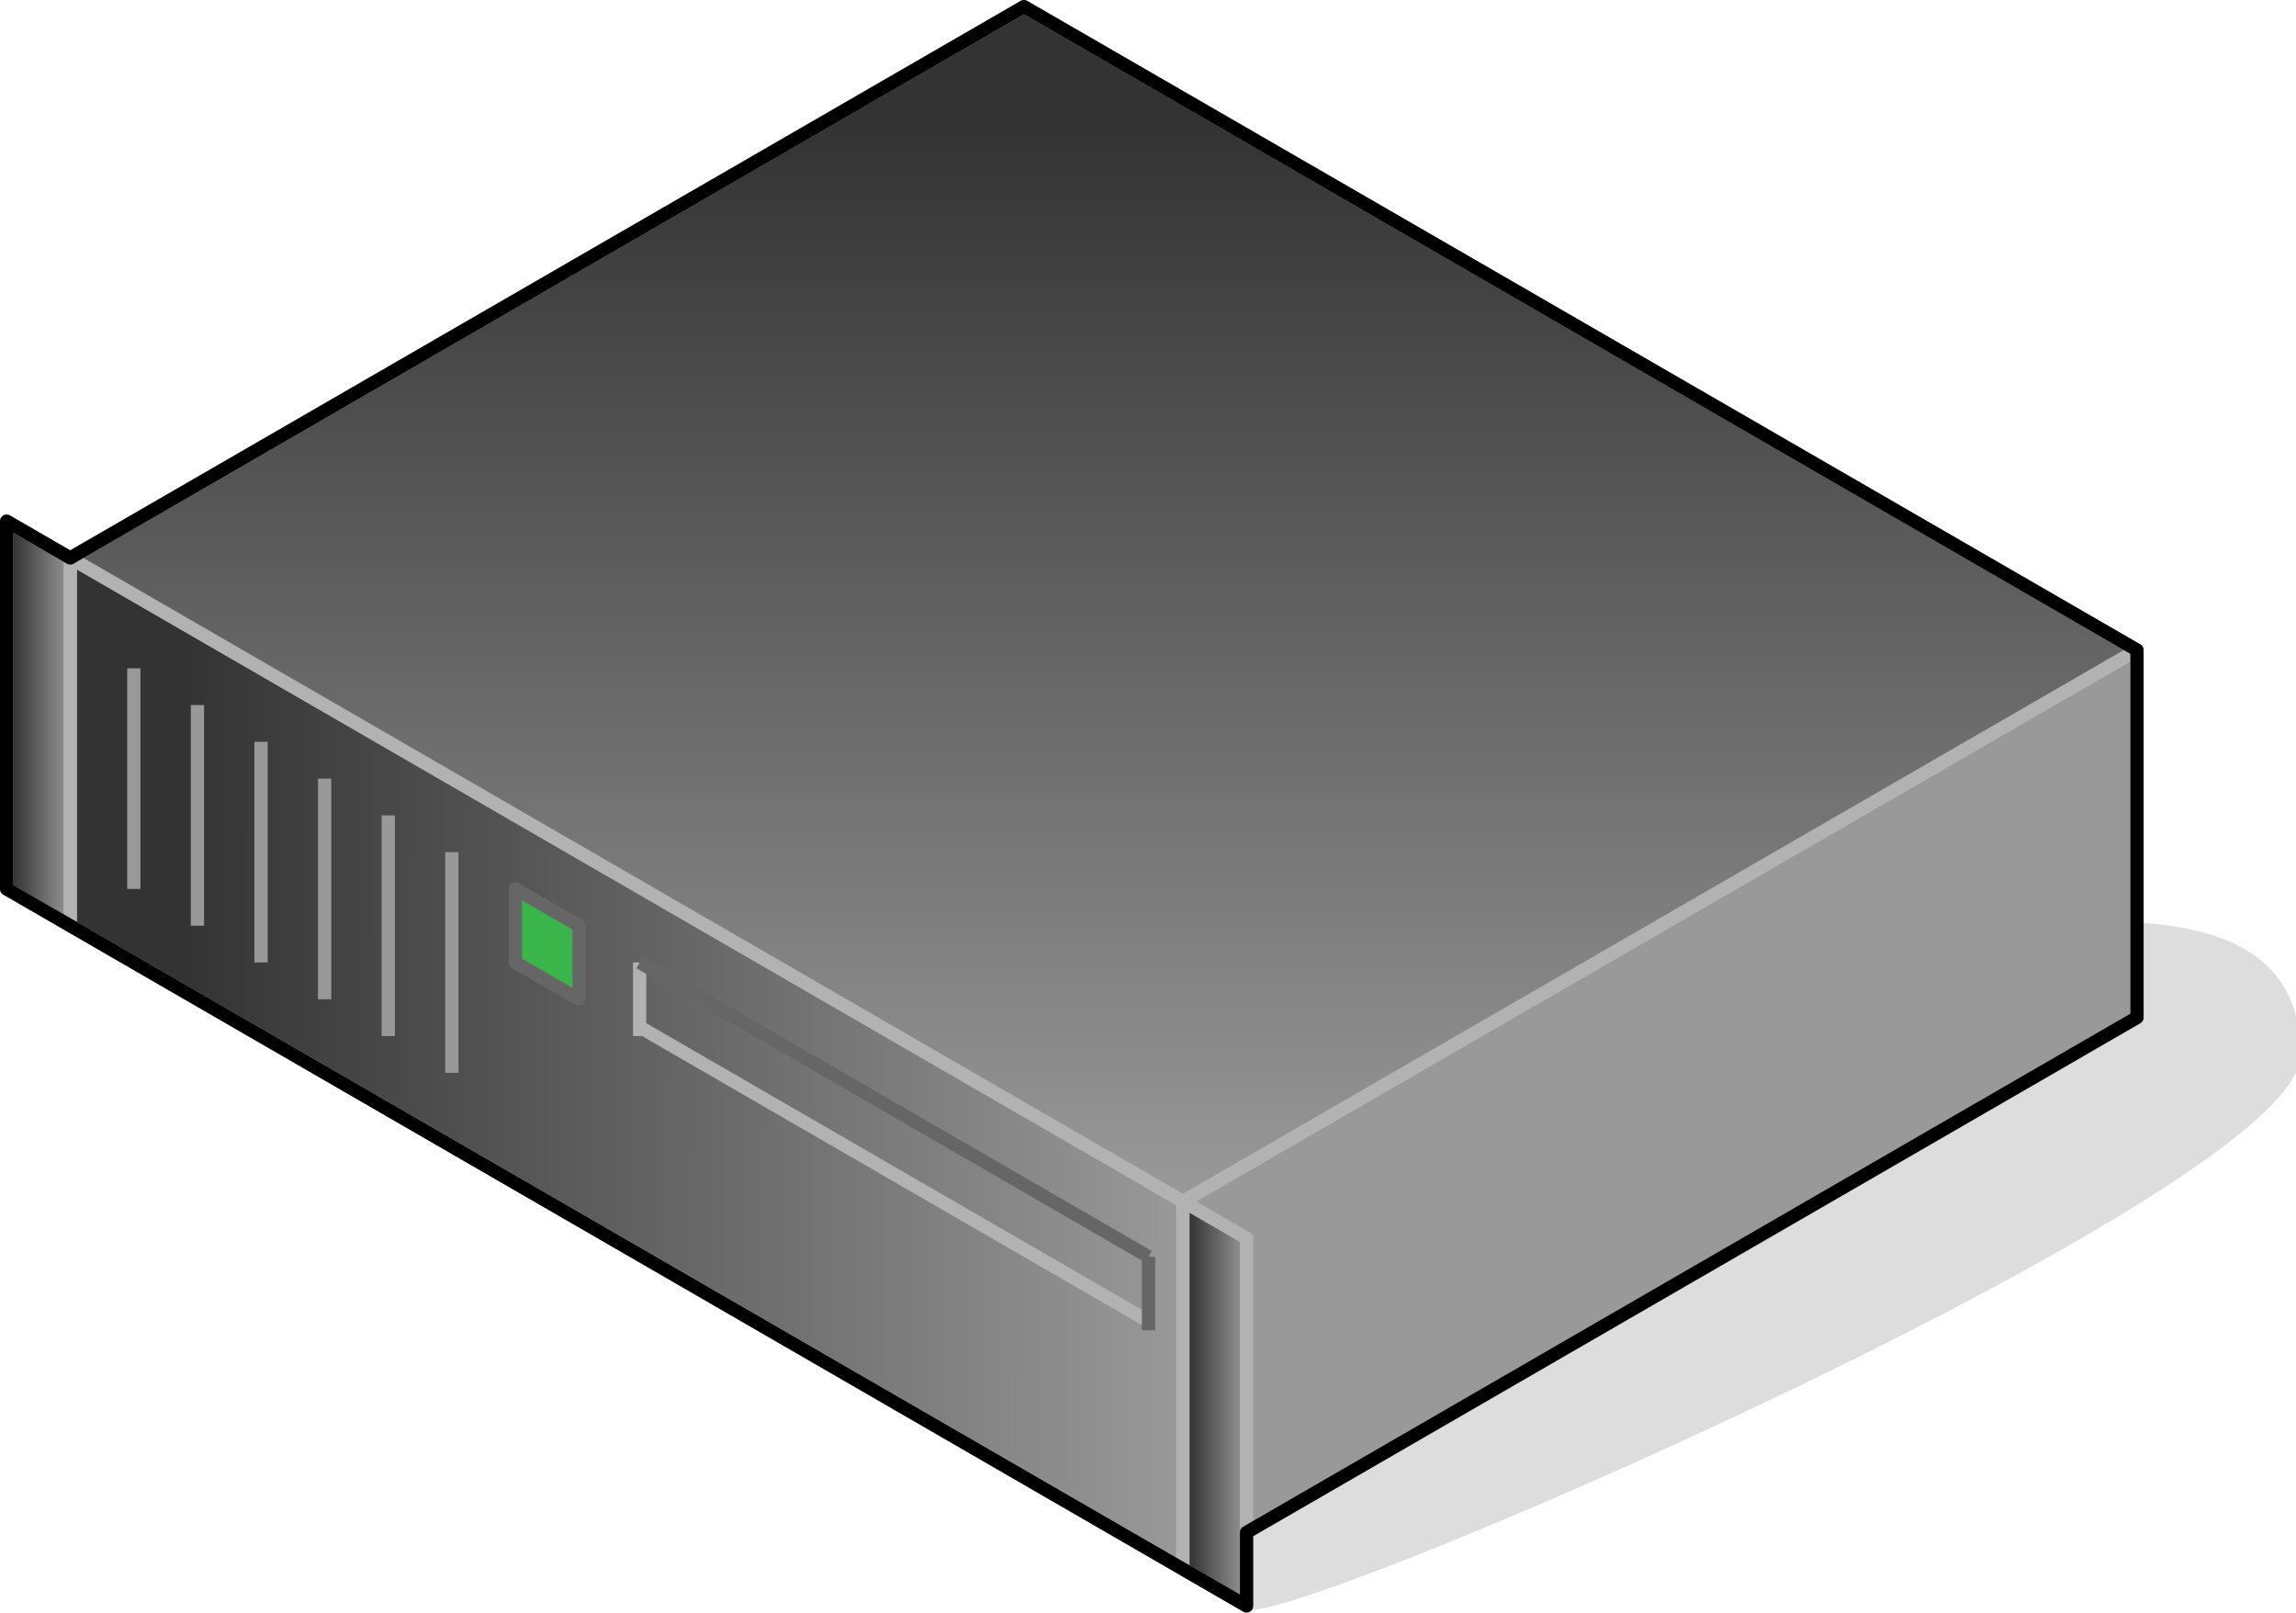 <?xml version="1.0" encoding="UTF-8"?>

<svg version="1.2" baseProfile="tiny" width="69.31mm" height="48.67mm" viewBox="5937 2178 6931 4867" preserveAspectRatio="xMidYMid" fill-rule="evenodd" stroke-width="28.222" stroke-linejoin="round" xmlns="http://www.w3.org/2000/svg" xmlns:xlink="http://www.w3.org/1999/xlink" xml:space="preserve">
 <g visibility="visible" id="Slide_1">
  <g id="DrawingGroup_1">
   <g>
    <path fill="rgb(221,221,221)" stroke="none" d="M 9701,7025 C 9964,7025 12868,5749 12868,5360 12868,4972 12460,4972 12196,4972 12196,5138 9605,5804 9701,7025 Z"/>
    <path fill="none" stroke="rgb(221,221,221)" id="Drawing_1_0" stroke-linejoin="round" d="M 9701,7025 C 9964,7025 12868,5749 12868,5360 12868,4972 12460,4972 12196,4972 12196,5138 9605,5804 9701,7025 Z"/>
   </g>
   <g id="DrawingGroup_2">
    <g>
     <defs>
      <linearGradient id="Gradient_882" gradientUnits="userSpaceOnUse" x1="6145" y1="5384" x2="9510" y2="5390">
       <stop offset="0.1" stop-color="rgb(51,51,51)"/>
       <stop offset="1" stop-color="rgb(153,153,153)"/>
      </linearGradient>
     </defs>
     <path fill="url(#Gradient_882)" stroke="rgb(178,178,178)" id="Drawing_2_0" stroke-width="40" stroke-linejoin="round" d="M 6149,4972 L 6149,3862 9508,5804 9508,6913 6149,4972 Z"/>
    </g>
    <g>
     <path fill="rgb(51,51,51)" stroke="none" d="M 11796,5592 L 10402,6397 9508,6397 9508,5804 11796,4482 11796,5592 Z"/>
     <path fill="rgb(52,52,52)" stroke="none" d="M 10402,6397 L 9508,6914 9508,6397 10402,6397 Z M 11796,4482 L 12387,4140 12387,5250 11796,5592 11796,4482 Z M 11782,5600 L 10427,6383 9508,6383 9508,5804 11782,4490 11782,5600 Z"/>
     <path fill="rgb(53,53,53)" stroke="none" d="M 10427,6383 L 9508,6914 9508,6383 10427,6383 Z M 11782,4490 L 12387,4140 12387,5250 11782,5600 11782,4490 Z M 11768,5608 L 10451,6369 9508,6369 9508,5804 11768,4498 11768,5608 Z"/>
     <path fill="rgb(54,54,54)" stroke="none" d="M 10451,6369 L 9508,6914 9508,6369 10451,6369 Z M 11768,4498 L 12387,4140 12387,5250 11768,5608 11768,4498 Z M 11754,5616 L 10475,6355 9508,6355 9508,5804 11754,4506 11754,5616 Z"/>
     <path fill="rgb(55,55,55)" stroke="none" d="M 10475,6355 L 9508,6914 9508,6355 10475,6355 Z M 11754,4506 L 12387,4140 12387,5250 11754,5616 11754,4506 Z M 11740,5624 L 10499,6341 9508,6341 9508,5804 11740,4514 11740,5624 Z"/>
     <path fill="rgb(56,56,56)" stroke="none" d="M 10499,6341 L 9508,6914 9508,6341 10499,6341 Z M 11740,4514 L 12387,4140 12387,5250 11740,5624 11740,4514 Z M 11726,5632 L 10524,6327 9508,6327 9508,5804 11726,4522 11726,5632 Z"/>
     <path fill="rgb(57,57,57)" stroke="none" d="M 10524,6327 L 9508,6914 9508,6327 10524,6327 Z M 11726,4522 L 12387,4140 12387,5250 11726,5632 11726,4522 Z M 11712,5640 L 10548,6313 9508,6313 9508,5804 11712,4530 11712,5640 Z"/>
     <path fill="rgb(58,58,58)" stroke="none" d="M 10548,6313 L 9508,6914 9508,6313 10548,6313 Z M 11712,4530 L 12387,4140 12387,5250 11712,5640 11712,4530 Z M 11697,5649 L 10574,6298 9508,6298 9508,5804 11697,4539 11697,5649 Z"/>
     <path fill="rgb(59,59,59)" stroke="none" d="M 10574,6298 L 9508,6914 9508,6298 10574,6298 Z M 11697,4539 L 12387,4140 12387,5250 11697,5649 11697,4539 Z M 11683,5657 L 10598,6284 9508,6284 9508,5804 11683,4547 11683,5657 Z"/>
     <path fill="rgb(60,60,60)" stroke="none" d="M 10598,6284 L 9508,6914 9508,6284 10598,6284 Z M 11683,4547 L 12387,4140 12387,5250 11683,5657 11683,4547 Z M 11669,5665 L 10622,6270 9508,6270 9508,5804 11669,4555 11669,5665 Z"/>
     <path fill="rgb(61,61,61)" stroke="none" d="M 10622,6270 L 9508,6914 9508,6270 10622,6270 Z M 11669,4555 L 12387,4140 12387,5250 11669,5665 11669,4555 Z M 11655,5673 L 10646,6256 9508,6256 9508,5804 11655,4563 11655,5673 Z"/>
     <path fill="rgb(62,62,62)" stroke="none" d="M 10646,6256 L 9508,6914 9508,6256 10646,6256 Z M 11655,4563 L 12387,4140 12387,5250 11655,5673 11655,4563 Z M 11641,5681 L 10671,6242 9508,6242 9508,5804 11641,4571 11641,5681 Z"/>
     <path fill="rgb(63,63,63)" stroke="none" d="M 10671,6242 L 9508,6914 9508,6242 10671,6242 Z M 11641,4571 L 12387,4140 12387,5250 11641,5681 11641,4571 Z M 11627,5689 L 10695,6228 9508,6228 9508,5804 11627,4579 11627,5689 Z"/>
     <path fill="rgb(64,64,64)" stroke="none" d="M 10695,6228 L 9508,6914 9508,6228 10695,6228 Z M 11627,4579 L 12387,4140 12387,5250 11627,5689 11627,4579 Z M 11613,5697 L 10719,6214 9508,6214 9508,5804 11613,4587 11613,5697 Z"/>
     <path fill="rgb(65,65,65)" stroke="none" d="M 10719,6214 L 9508,6914 9508,6214 10719,6214 Z M 11613,4587 L 12387,4140 12387,5250 11613,5697 11613,4587 Z M 11599,5705 L 10743,6200 9508,6200 9508,5804 11599,4595 11599,5705 Z"/>
     <path fill="rgb(66,66,66)" stroke="none" d="M 10743,6200 L 9508,6914 9508,6200 10743,6200 Z M 11599,4595 L 12387,4140 12387,5250 11599,5705 11599,4595 Z M 11584,5714 L 10769,6185 9508,6185 9508,5804 11584,4604 11584,5714 Z"/>
     <path fill="rgb(67,67,67)" stroke="none" d="M 10769,6185 L 9508,6914 9508,6185 10769,6185 Z M 11584,4604 L 12387,4140 12387,5250 11584,5714 11584,4604 Z M 11570,5722 L 10794,6171 9508,6171 9508,5804 11570,4612 11570,5722 Z"/>
     <path fill="rgb(68,68,68)" stroke="none" d="M 10794,6171 L 9508,6914 9508,6171 10794,6171 Z M 11570,4612 L 12387,4140 12387,5250 11570,5722 11570,4612 Z M 11556,5730 L 10818,6157 9508,6157 9508,5804 11556,4620 11556,5730 Z"/>
     <path fill="rgb(69,69,69)" stroke="none" d="M 10818,6157 L 9508,6914 9508,6157 10818,6157 Z M 11556,4620 L 12387,4140 12387,5250 11556,5730 11556,4620 Z M 11542,5738 L 10842,6143 9508,6143 9508,5804 11542,4628 11542,5738 Z"/>
     <path fill="rgb(70,70,70)" stroke="none" d="M 10842,6143 L 9508,6914 9508,6143 10842,6143 Z M 11542,4628 L 12387,4140 12387,5250 11542,5738 11542,4628 Z M 11528,5746 L 10866,6129 9508,6129 9508,5804 11528,4636 11528,5746 Z"/>
     <path fill="rgb(71,71,71)" stroke="none" d="M 10866,6129 L 9508,6914 9508,6129 10866,6129 Z M 11528,4636 L 12387,4140 12387,5250 11528,5746 11528,4636 Z M 11514,5755 L 10890,6115 9508,6115 9508,5804 11514,4645 11514,5755 Z"/>
     <path fill="rgb(72,72,72)" stroke="none" d="M 10890,6115 L 9508,6914 9508,6115 10890,6115 Z M 11514,4645 L 12387,4140 12387,5250 11514,5755 11514,4645 Z M 11500,5763 L 10915,6101 9508,6101 9508,5804 11500,4653 11500,5763 Z"/>
     <path fill="rgb(73,73,73)" stroke="none" d="M 10915,6101 L 9508,6914 9508,6101 10915,6101 Z M 11500,4653 L 12387,4140 12387,5250 11500,5763 11500,4653 Z M 11486,5771 L 10939,6087 9508,6087 9508,5804 11486,4661 11486,5771 Z"/>
     <path fill="rgb(74,74,74)" stroke="none" d="M 10939,6087 L 9508,6914 9508,6087 10939,6087 Z M 11486,4661 L 12387,4140 12387,5250 11486,5771 11486,4661 Z M 11471,5779 L 10965,6072 9508,6072 9508,5804 11471,4669 11471,5779 Z"/>
     <path fill="rgb(75,75,75)" stroke="none" d="M 10965,6072 L 9508,6914 9508,6072 10965,6072 Z M 11471,4669 L 12387,4140 12387,5250 11471,5779 11471,4669 Z M 11457,5788 L 10989,6058 9508,6058 9508,5804 11457,4678 11457,5788 Z"/>
     <path fill="rgb(76,76,76)" stroke="none" d="M 10989,6058 L 9508,6914 9508,6058 10989,6058 Z M 11457,4678 L 12387,4140 12387,5250 11457,5788 11457,4678 Z M 11443,5796 L 11013,6044 9508,6044 9508,5804 11443,4686 11443,5796 Z"/>
     <path fill="rgb(77,77,77)" stroke="none" d="M 11013,6044 L 9508,6914 9508,6044 11013,6044 Z M 11443,4686 L 12387,4140 12387,5250 11443,5796 11443,4686 Z M 11429,5804 L 11037,6030 9508,6030 9508,5804 11429,4694 11429,5804 Z"/>
     <path fill="rgb(78,78,78)" stroke="none" d="M 11037,6030 L 9508,6914 9508,6030 11037,6030 Z M 11429,4694 L 12387,4140 12387,5250 11429,5804 11429,4694 Z M 11415,5812 L 11062,6016 9508,6016 9508,5804 11415,4702 11415,5812 Z"/>
     <path fill="rgb(79,79,79)" stroke="none" d="M 11062,6016 L 9508,6914 9508,6016 11062,6016 Z M 11415,4702 L 12387,4140 12387,5250 11415,5812 11415,4702 Z M 11401,5820 L 11086,6002 9508,6002 9508,5804 11401,4710 11401,5820 Z"/>
     <path fill="rgb(80,80,80)" stroke="none" d="M 11086,6002 L 9508,6914 9508,6002 11086,6002 Z M 11401,4710 L 12387,4140 12387,5250 11401,5820 11401,4710 Z M 11387,5828 L 11110,5988 9508,5988 9508,5804 11387,4718 11387,5828 Z"/>
     <path fill="rgb(81,81,81)" stroke="none" d="M 11110,5988 L 9508,6914 9508,5988 11110,5988 Z M 11387,4718 L 12387,4140 12387,5250 11387,5828 11387,4718 Z M 11373,5836 L 11134,5974 9508,5974 9508,5804 11373,4726 11373,5836 Z"/>
     <path fill="rgb(82,82,82)" stroke="none" d="M 11134,5974 L 9508,6914 9508,5974 11134,5974 Z M 11373,4726 L 12387,4140 12387,5250 11373,5836 11373,4726 Z M 11358,5845 L 11160,5959 9508,5959 9508,5804 11358,4735 11358,5845 Z"/>
     <path fill="rgb(83,83,83)" stroke="none" d="M 11160,5959 L 9508,6914 9508,5959 11160,5959 Z M 11358,4735 L 12387,4140 12387,5250 11358,5845 11358,4735 Z M 11344,5853 L 11185,5945 9508,5945 9508,5804 11344,4743 11344,5853 Z"/>
     <path fill="rgb(84,84,84)" stroke="none" d="M 11185,5945 L 9508,6914 9508,5945 11185,5945 Z M 11344,4743 L 12387,4140 12387,5250 11344,5853 11344,4743 Z M 11330,5861 L 11209,5931 9508,5931 9508,5804 11330,4751 11330,5861 Z"/>
     <path fill="rgb(85,85,85)" stroke="none" d="M 11209,5931 L 9508,6914 9508,5931 11209,5931 Z M 11330,4751 L 12387,4140 12387,5250 11330,5861 11330,4751 Z M 11316,5869 L 11233,5917 9508,5917 9508,5804 11316,4759 11316,5869 Z"/>
     <path fill="rgb(86,86,86)" stroke="none" d="M 11233,5917 L 9508,6914 9508,5917 11233,5917 Z M 11316,4759 L 12387,4140 12387,5250 11316,5869 11316,4759 Z M 11302,5877 L 11257,5903 9508,5903 9508,5804 11302,4767 11302,5877 Z"/>
     <path fill="rgb(87,87,87)" stroke="none" d="M 11257,5903 L 9508,6914 9508,5903 11257,5903 Z M 11302,4767 L 12387,4140 12387,5250 11302,5877 11302,4767 Z M 11288,5885 L 11281,5889 9508,5889 9508,5804 11288,4775 11288,5885 Z"/>
     <path fill="rgb(88,88,88)" stroke="none" d="M 11281,5889 L 9508,6914 9508,5889 11281,5889 Z M 11288,4775 L 12387,4140 12387,5250 11288,5885 11288,4775 Z M 11274,5875 L 9508,5875 9508,5804 11274,4783 11274,5875 Z"/>
     <path fill="rgb(89,89,89)" stroke="none" d="M 11274,5875 L 11274,4783 12387,4140 12387,5250 9508,6914 9508,5875 11274,5875 Z M 11260,5861 L 9508,5861 9508,5804 11260,4791 11260,5861 Z"/>
     <path fill="rgb(90,90,90)" stroke="none" d="M 11260,5861 L 11260,4791 12387,4140 12387,5250 9508,6914 9508,5861 11260,5861 Z M 11245,5846 L 9508,5846 9508,5804 11245,4800 11245,5846 Z"/>
     <path fill="rgb(91,91,91)" stroke="none" d="M 11245,5846 L 11245,4800 12387,4140 12387,5250 9508,6914 9508,5846 11245,5846 Z M 11231,5832 L 9509,5832 9509,5803 11231,4808 11231,5832 Z"/>
     <path fill="rgb(92,92,92)" stroke="none" d="M 9509,5832 L 11231,5832 11231,4808 12387,4140 12387,5250 9508,6914 9508,5804 9509,5803 9509,5832 Z M 11217,5818 L 9523,5818 9523,5795 11217,4816 11217,5818 Z"/>
     <path fill="rgb(93,93,93)" stroke="none" d="M 9523,5818 L 11217,5818 11217,4816 12387,4140 12387,5250 9508,6914 9508,5804 9523,5795 9523,5818 Z M 11203,5804 L 9537,5804 9537,5787 11203,4824 11203,5804 Z"/>
     <path fill="rgb(94,94,94)" stroke="none" d="M 9537,5804 L 11203,5804 11203,4824 12387,4140 12387,5250 9508,6914 9508,5804 9537,5787 9537,5804 Z M 11189,5790 L 9551,5790 9551,5779 11189,4832 11189,5790 Z"/>
     <path fill="rgb(95,95,95)" stroke="none" d="M 9551,5790 L 11189,5790 11189,4832 12387,4140 12387,5250 9508,6914 9508,5804 9551,5779 9551,5790 Z M 11175,5776 L 9565,5776 9565,5771 11175,4841 11175,5776 Z"/>
     <path fill="rgb(96,96,96)" stroke="none" d="M 9565,5776 L 11175,5776 11175,4841 12387,4140 12387,5250 9508,6914 9508,5804 9565,5771 9565,5776 Z M 11161,5762 L 9581,5762 11161,4849 11161,5762 Z"/>
     <path fill="rgb(97,97,97)" stroke="none" d="M 11161,5762 L 11161,4849 12387,4140 12387,5250 9508,6914 9508,5804 9581,5762 11161,5762 Z M 11147,5748 L 9605,5748 11147,4857 11147,5748 Z"/>
     <path fill="rgb(98,98,98)" stroke="none" d="M 11147,5748 L 11147,4857 12387,4140 12387,5250 9508,6914 9508,5804 9605,5748 11147,5748 Z M 11132,5733 L 9631,5733 11132,4865 11132,5733 Z"/>
     <path fill="rgb(99,99,99)" stroke="none" d="M 11132,5733 L 11132,4865 12387,4140 12387,5250 9508,6914 9508,5804 9631,5733 11132,5733 Z M 11118,5719 L 9655,5719 11118,4873 11118,5719 Z"/>
     <path fill="rgb(100,100,100)" stroke="none" d="M 11118,5719 L 11118,4873 12387,4140 12387,5250 9508,6914 9508,5804 9655,5719 11118,5719 Z M 11104,5705 L 9679,5705 11104,4882 11104,5705 Z"/>
     <path fill="rgb(101,101,101)" stroke="none" d="M 11104,5705 L 11104,4882 12387,4140 12387,5250 9508,6914 9508,5804 9679,5705 11104,5705 Z M 11090,5691 L 9704,5691 11090,4890 11090,5691 Z"/>
     <path fill="rgb(102,102,102)" stroke="none" d="M 11090,5691 L 11090,4890 12387,4140 12387,5250 9508,6914 9508,5804 9704,5691 11090,5691 Z M 11076,5677 L 9728,5677 11076,4898 11076,5677 Z"/>
     <path fill="rgb(103,103,103)" stroke="none" d="M 11076,5677 L 11076,4898 12387,4140 12387,5250 9508,6914 9508,5804 9728,5677 11076,5677 Z M 11062,5663 L 9752,5663 11062,4906 11062,5663 Z"/>
     <path fill="rgb(104,104,104)" stroke="none" d="M 11062,5663 L 11062,4906 12387,4140 12387,5250 9508,6914 9508,5804 9752,5663 11062,5663 Z M 11048,5649 L 9776,5649 11048,4914 11048,5649 Z"/>
     <path fill="rgb(105,105,105)" stroke="none" d="M 11048,5649 L 11048,4914 12387,4140 12387,5250 9508,6914 9508,5804 9776,5649 11048,5649 Z M 11033,5634 L 9802,5634 11033,4923 11033,5634 Z"/>
     <path fill="rgb(106,106,106)" stroke="none" d="M 11033,5634 L 11033,4923 12387,4140 12387,5250 9508,6914 9508,5804 9802,5634 11033,5634 Z M 11019,5620 L 9826,5620 11019,4931 11019,5620 Z"/>
     <path fill="rgb(107,107,107)" stroke="none" d="M 11019,5620 L 11019,4931 12387,4140 12387,5250 9508,6914 9508,5804 9826,5620 11019,5620 Z M 11005,5606 L 9851,5606 11005,4939 11005,5606 Z"/>
     <path fill="rgb(108,108,108)" stroke="none" d="M 11005,5606 L 11005,4939 12387,4140 12387,5250 9508,6914 9508,5804 9851,5606 11005,5606 Z M 10991,5592 L 9875,5592 10991,4947 10991,5592 Z"/>
     <path fill="rgb(109,109,109)" stroke="none" d="M 10991,5592 L 10991,4947 12387,4140 12387,5250 9508,6914 9508,5804 9875,5592 10991,5592 Z M 10977,5578 L 9899,5578 10977,4955 10977,5578 Z"/>
     <path fill="rgb(110,110,110)" stroke="none" d="M 10977,5578 L 10977,4955 12387,4140 12387,5250 9508,6914 9508,5804 9899,5578 10977,5578 Z M 10963,5564 L 9923,5564 10963,4963 10963,5564 Z"/>
     <path fill="rgb(111,111,111)" stroke="none" d="M 10963,5564 L 10963,4963 12387,4140 12387,5250 9508,6914 9508,5804 9923,5564 10963,5564 Z M 10949,5550 L 9947,5550 10949,4971 10949,5550 Z"/>
     <path fill="rgb(112,112,112)" stroke="none" d="M 10949,5550 L 10949,4971 12387,4140 12387,5250 9508,6914 9508,5804 9947,5550 10949,5550 Z M 10935,5536 L 9972,5536 10935,4979 10935,5536 Z"/>
     <path fill="rgb(113,113,113)" stroke="none" d="M 10935,5536 L 10935,4979 12387,4140 12387,5250 9508,6914 9508,5804 9972,5536 10935,5536 Z M 10920,5521 L 9998,5521 10920,4988 10920,5521 Z"/>
     <path fill="rgb(114,114,114)" stroke="none" d="M 10920,5521 L 10920,4988 12387,4140 12387,5250 9508,6914 9508,5804 9998,5521 10920,5521 Z M 10906,5507 L 10022,5507 10906,4996 10906,5507 Z"/>
     <path fill="rgb(115,115,115)" stroke="none" d="M 10906,5507 L 10906,4996 12387,4140 12387,5250 9508,6914 9508,5804 10022,5507 10906,5507 Z M 10892,5493 L 10046,5493 10892,5004 10892,5493 Z"/>
     <path fill="rgb(116,116,116)" stroke="none" d="M 10892,5493 L 10892,5004 12387,4140 12387,5250 9508,6914 9508,5804 10046,5493 10892,5493 Z M 10878,5479 L 10070,5479 10878,5012 10878,5479 Z"/>
     <path fill="rgb(117,117,117)" stroke="none" d="M 10878,5479 L 10878,5012 12387,4140 12387,5250 9508,6914 9508,5804 10070,5479 10878,5479 Z M 10864,5465 L 10095,5465 10864,5020 10864,5465 Z"/>
     <path fill="rgb(118,118,118)" stroke="none" d="M 10864,5465 L 10864,5020 12387,4140 12387,5250 9508,6914 9508,5804 10095,5465 10864,5465 Z M 10850,5451 L 10119,5451 10850,5028 10850,5451 Z"/>
     <path fill="rgb(119,119,119)" stroke="none" d="M 10850,5451 L 10850,5028 12387,4140 12387,5250 9508,6914 9508,5804 10119,5451 10850,5451 Z M 10836,5437 L 10143,5437 10836,5036 10836,5437 Z"/>
     <path fill="rgb(120,120,120)" stroke="none" d="M 10836,5437 L 10836,5036 12387,4140 12387,5250 9508,6914 9508,5804 10143,5437 10836,5437 Z M 10822,5423 L 10167,5423 10822,5045 10822,5423 Z"/>
     <path fill="rgb(121,121,121)" stroke="none" d="M 10822,5423 L 10822,5045 12387,4140 12387,5250 9508,6914 9508,5804 10167,5423 10822,5423 Z M 10807,5408 L 10193,5408 10807,5053 10807,5408 Z"/>
     <path fill="rgb(122,122,122)" stroke="none" d="M 10807,5408 L 10807,5053 12387,4140 12387,5250 9508,6914 9508,5804 10193,5408 10807,5408 Z M 10793,5394 L 10217,5394 10793,5061 10793,5394 Z"/>
     <path fill="rgb(123,123,123)" stroke="none" d="M 10793,5394 L 10793,5061 12387,4140 12387,5250 9508,6914 9508,5804 10217,5394 10793,5394 Z M 10779,5380 L 10242,5380 10779,5069 10779,5380 Z"/>
     <path fill="rgb(124,124,124)" stroke="none" d="M 10779,5380 L 10779,5069 12387,4140 12387,5250 9508,6914 9508,5804 10242,5380 10779,5380 Z M 10765,5366 L 10266,5366 10765,5077 10765,5366 Z"/>
     <path fill="rgb(125,125,125)" stroke="none" d="M 10765,5366 L 10765,5077 12387,4140 12387,5250 9508,6914 9508,5804 10266,5366 10765,5366 Z M 10751,5352 L 10290,5352 10751,5086 10751,5352 Z"/>
     <path fill="rgb(126,126,126)" stroke="none" d="M 10751,5352 L 10751,5086 12387,4140 12387,5250 9508,6914 9508,5804 10290,5352 10751,5352 Z M 10737,5338 L 10314,5338 10737,5094 10737,5338 Z"/>
     <path fill="rgb(127,127,127)" stroke="none" d="M 10737,5338 L 10737,5094 12387,4140 12387,5250 9508,6914 9508,5804 10314,5338 10737,5338 Z M 10723,5324 L 10338,5324 10723,5102 10723,5324 Z"/>
     <path fill="rgb(128,128,128)" stroke="none" d="M 10723,5324 L 10723,5102 12387,4140 12387,5250 9508,6914 9508,5804 10338,5324 10723,5324 Z M 10709,5310 L 10363,5310 10709,5110 10709,5310 Z"/>
     <path fill="rgb(129,129,129)" stroke="none" d="M 10709,5310 L 10709,5110 12387,4140 12387,5250 9508,6914 9508,5804 10363,5310 10709,5310 Z M 10694,5295 L 10389,5295 10694,5119 10694,5295 Z"/>
     <path fill="rgb(130,130,130)" stroke="none" d="M 10694,5295 L 10694,5119 12387,4140 12387,5250 9508,6914 9508,5804 10389,5295 10694,5295 Z M 10680,5281 L 10413,5281 10680,5127 10680,5281 Z"/>
     <path fill="rgb(131,131,131)" stroke="none" d="M 10680,5281 L 10680,5127 12387,4140 12387,5250 9508,6914 9508,5804 10413,5281 10680,5281 Z M 10666,5267 L 10437,5267 10666,5135 10666,5267 Z"/>
     <path fill="rgb(132,132,132)" stroke="none" d="M 10666,5267 L 10666,5135 12387,4140 12387,5250 9508,6914 9508,5804 10437,5267 10666,5267 Z M 10652,5253 L 10461,5253 10652,5143 10652,5253 Z"/>
     <path fill="rgb(133,133,133)" stroke="none" d="M 10652,5253 L 10652,5143 12387,4140 12387,5250 9508,6914 9508,5804 10461,5253 10652,5253 Z M 10638,5239 L 10486,5239 10638,5151 10638,5239 Z"/>
     <path fill="rgb(134,134,134)" stroke="none" d="M 10638,5239 L 10638,5151 12387,4140 12387,5250 9508,6914 9508,5804 10486,5239 10638,5239 Z M 10624,5225 L 10510,5225 10624,5159 10624,5225 Z"/>
     <path fill="rgb(135,135,135)" stroke="none" d="M 10624,5225 L 10624,5159 12387,4140 12387,5250 9508,6914 9508,5804 10510,5225 10624,5225 Z M 10610,5211 L 10534,5211 10610,5167 10610,5211 Z"/>
     <path fill="rgb(136,136,136)" stroke="none" d="M 10610,5211 L 10610,5167 12387,4140 12387,5250 9508,6914 9508,5804 10534,5211 10610,5211 Z M 10596,5197 L 10558,5197 10596,5175 10596,5197 Z"/>
     <path fill="rgb(137,137,137)" stroke="none" d="M 10596,5197 L 10596,5175 12387,4140 12387,5250 9508,6914 9508,5804 10558,5197 10596,5197 Z"/>
     <path fill="rgb(138,138,138)" stroke="none" d="M 9508,6914 L 9508,5804 12387,4140 12387,5250 9508,6914 Z"/>
     <path fill="rgb(139,139,139)" stroke="none" d="M 9508,6914 L 9508,5804 12387,4140 12387,5250 9508,6914 Z"/>
     <path fill="rgb(140,140,140)" stroke="none" d="M 9508,6914 L 9508,5804 12387,4140 12387,5250 9508,6914 Z"/>
     <path fill="rgb(141,141,141)" stroke="none" d="M 9508,6914 L 9508,5804 12387,4140 12387,5250 9508,6914 Z"/>
     <path fill="rgb(142,142,142)" stroke="none" d="M 9508,6914 L 9508,5804 12387,4140 12387,5250 9508,6914 Z"/>
     <path fill="rgb(143,143,143)" stroke="none" d="M 9508,6914 L 9508,5804 12387,4140 12387,5250 9508,6914 Z"/>
     <path fill="rgb(144,144,144)" stroke="none" d="M 9508,6914 L 9508,5804 12387,4140 12387,5250 9508,6914 Z"/>
     <path fill="rgb(145,145,145)" stroke="none" d="M 9508,6914 L 9508,5804 12387,4140 12387,5250 9508,6914 Z"/>
     <path fill="rgb(146,146,146)" stroke="none" d="M 9508,6914 L 9508,5804 12387,4140 12387,5250 9508,6914 Z"/>
     <path fill="rgb(147,147,147)" stroke="none" d="M 9508,6914 L 9508,5804 12387,4140 12387,5250 9508,6914 Z"/>
     <path fill="rgb(148,148,148)" stroke="none" d="M 9508,6914 L 9508,5804 12387,4140 12387,5250 9508,6914 Z"/>
     <path fill="rgb(149,149,149)" stroke="none" d="M 9508,6914 L 9508,5804 12387,4140 12387,5250 9508,6914 Z"/>
     <path fill="rgb(150,150,150)" stroke="none" d="M 9508,6914 L 9508,5804 12387,4140 12387,5250 9508,6914 Z"/>
     <path fill="rgb(151,151,151)" stroke="none" d="M 9508,6914 L 9508,5804 12387,4140 12387,5250 9508,6914 Z"/>
     <path fill="rgb(153,153,153)" stroke="none" d="M 9508,6914 L 9508,5804 12387,4140 12387,5250 9508,6914 Z"/>
     <path fill="none" stroke="rgb(178,178,178)" id="Drawing_3_0" stroke-width="40" stroke-linejoin="round" d="M 9508,6914 L 9508,5804 12387,4140 12387,5250 9508,6914 Z"/>
    </g>
    <g>
     <defs>
      <linearGradient id="Gradient_883" gradientUnits="userSpaceOnUse" x1="9268" y1="2198" x2="9268" y2="5804">
       <stop offset="0.1" stop-color="rgb(51,51,51)"/>
       <stop offset="1" stop-color="rgb(153,153,153)"/>
      </linearGradient>
     </defs>
     <path fill="url(#Gradient_883)" stroke="rgb(178,178,178)" id="Drawing_4_0" stroke-width="40" stroke-linejoin="round" d="M 9508,5804 L 6149,3862 9028,2198 12388,4140 9508,5804 Z"/>
    </g>
    <g>
     <path fill="none" stroke="rgb(153,153,153)" id="Drawing_5_0" stroke-width="40" stroke-linejoin="round" d="M 7301,4750 L 7301,5416"/>
    </g>
    <g>
     <path fill="none" stroke="rgb(178,178,178)" id="Drawing_6_0" stroke-width="40" stroke-linejoin="round" d="M 9413,6171 L 7877,5283"/>
    </g>
    <g>
     <path fill="none" stroke="rgb(178,178,178)" id="Drawing_7_0" stroke-width="40" stroke-linejoin="round" d="M 7868,5083 L 7868,5305"/>
    </g>
    <g>
     <path fill="none" stroke="rgb(102,102,102)" id="Drawing_8_0" stroke-width="40" stroke-linejoin="round" d="M 9404,5971 L 9404,6193"/>
    </g>
    <g>
     <path fill="none" stroke="rgb(102,102,102)" id="Drawing_9_0" stroke-width="40" stroke-linejoin="round" d="M 9404,5971 L 7868,5083"/>
    </g>
    <g>
     <path fill="rgb(57,181,74)" stroke="none" d="M 7493,5083 L 7493,4861 7685,4972 7685,5194 7493,5083 Z"/>
     <path fill="none" stroke="rgb(102,102,102)" id="Drawing_10_0" stroke-width="40" stroke-linejoin="round" d="M 7493,5083 L 7493,4861 7685,4972 7685,5194 7493,5083 Z"/>
    </g>
    <g>
     <path fill="none" stroke="rgb(153,153,153)" id="Drawing_11_0" stroke-width="40" stroke-linejoin="round" d="M 7109,4639 L 7109,5305"/>
    </g>
    <g>
     <path fill="none" stroke="rgb(153,153,153)" id="Drawing_12_0" stroke-width="40" stroke-linejoin="round" d="M 6917,4528 L 6917,5194"/>
    </g>
    <g>
     <path fill="none" stroke="rgb(153,153,153)" id="Drawing_13_0" stroke-width="40" stroke-linejoin="round" d="M 6725,4417 L 6725,5083"/>
    </g>
    <g>
     <path fill="none" stroke="rgb(153,153,153)" id="Drawing_14_0" stroke-width="40" stroke-linejoin="round" d="M 6533,4306 L 6533,4972"/>
    </g>
    <g>
     <path fill="none" stroke="rgb(153,153,153)" id="Drawing_15_0" stroke-width="40" stroke-linejoin="round" d="M 6341,4195 L 6341,4861"/>
    </g>
    <g>
     <defs>
      <linearGradient id="Gradient_884" gradientUnits="userSpaceOnUse" x1="5956" y1="4361" x2="6150" y2="4361">
       <stop offset="0.1" stop-color="rgb(51,51,51)"/>
       <stop offset="1" stop-color="rgb(153,153,153)"/>
      </linearGradient>
     </defs>
     <path fill="url(#Gradient_884)" stroke="rgb(178,178,178)" id="Drawing_16_0" stroke-width="40" stroke-linejoin="round" d="M 5957,4861 L 5957,3751 6149,3862 6149,4972 5957,4861 Z"/>
    </g>
    <g>
     <defs>
      <linearGradient id="Gradient_885" gradientUnits="userSpaceOnUse" x1="9507" y1="6414" x2="9701" y2="6414">
       <stop offset="0.1" stop-color="rgb(51,51,51)"/>
       <stop offset="1" stop-color="rgb(153,153,153)"/>
      </linearGradient>
     </defs>
     <path fill="url(#Gradient_885)" stroke="rgb(178,178,178)" id="Drawing_17_0" stroke-width="40" stroke-linejoin="round" d="M 9508,6914 L 9508,5804 9700,5915 9700,7025 9508,6914 Z"/>
    </g>
    <g>
     <path fill="none" stroke="rgb(0,0,0)" id="Drawing_18_0" stroke-width="40" stroke-linejoin="round" d="M 5957,4861 L 5957,3751 6149,3862 9028,2198 12388,4140 12388,5249 9700,6803 9700,7025 5957,4861 Z"/>
    </g>
   </g>
  </g>
 </g>
</svg>